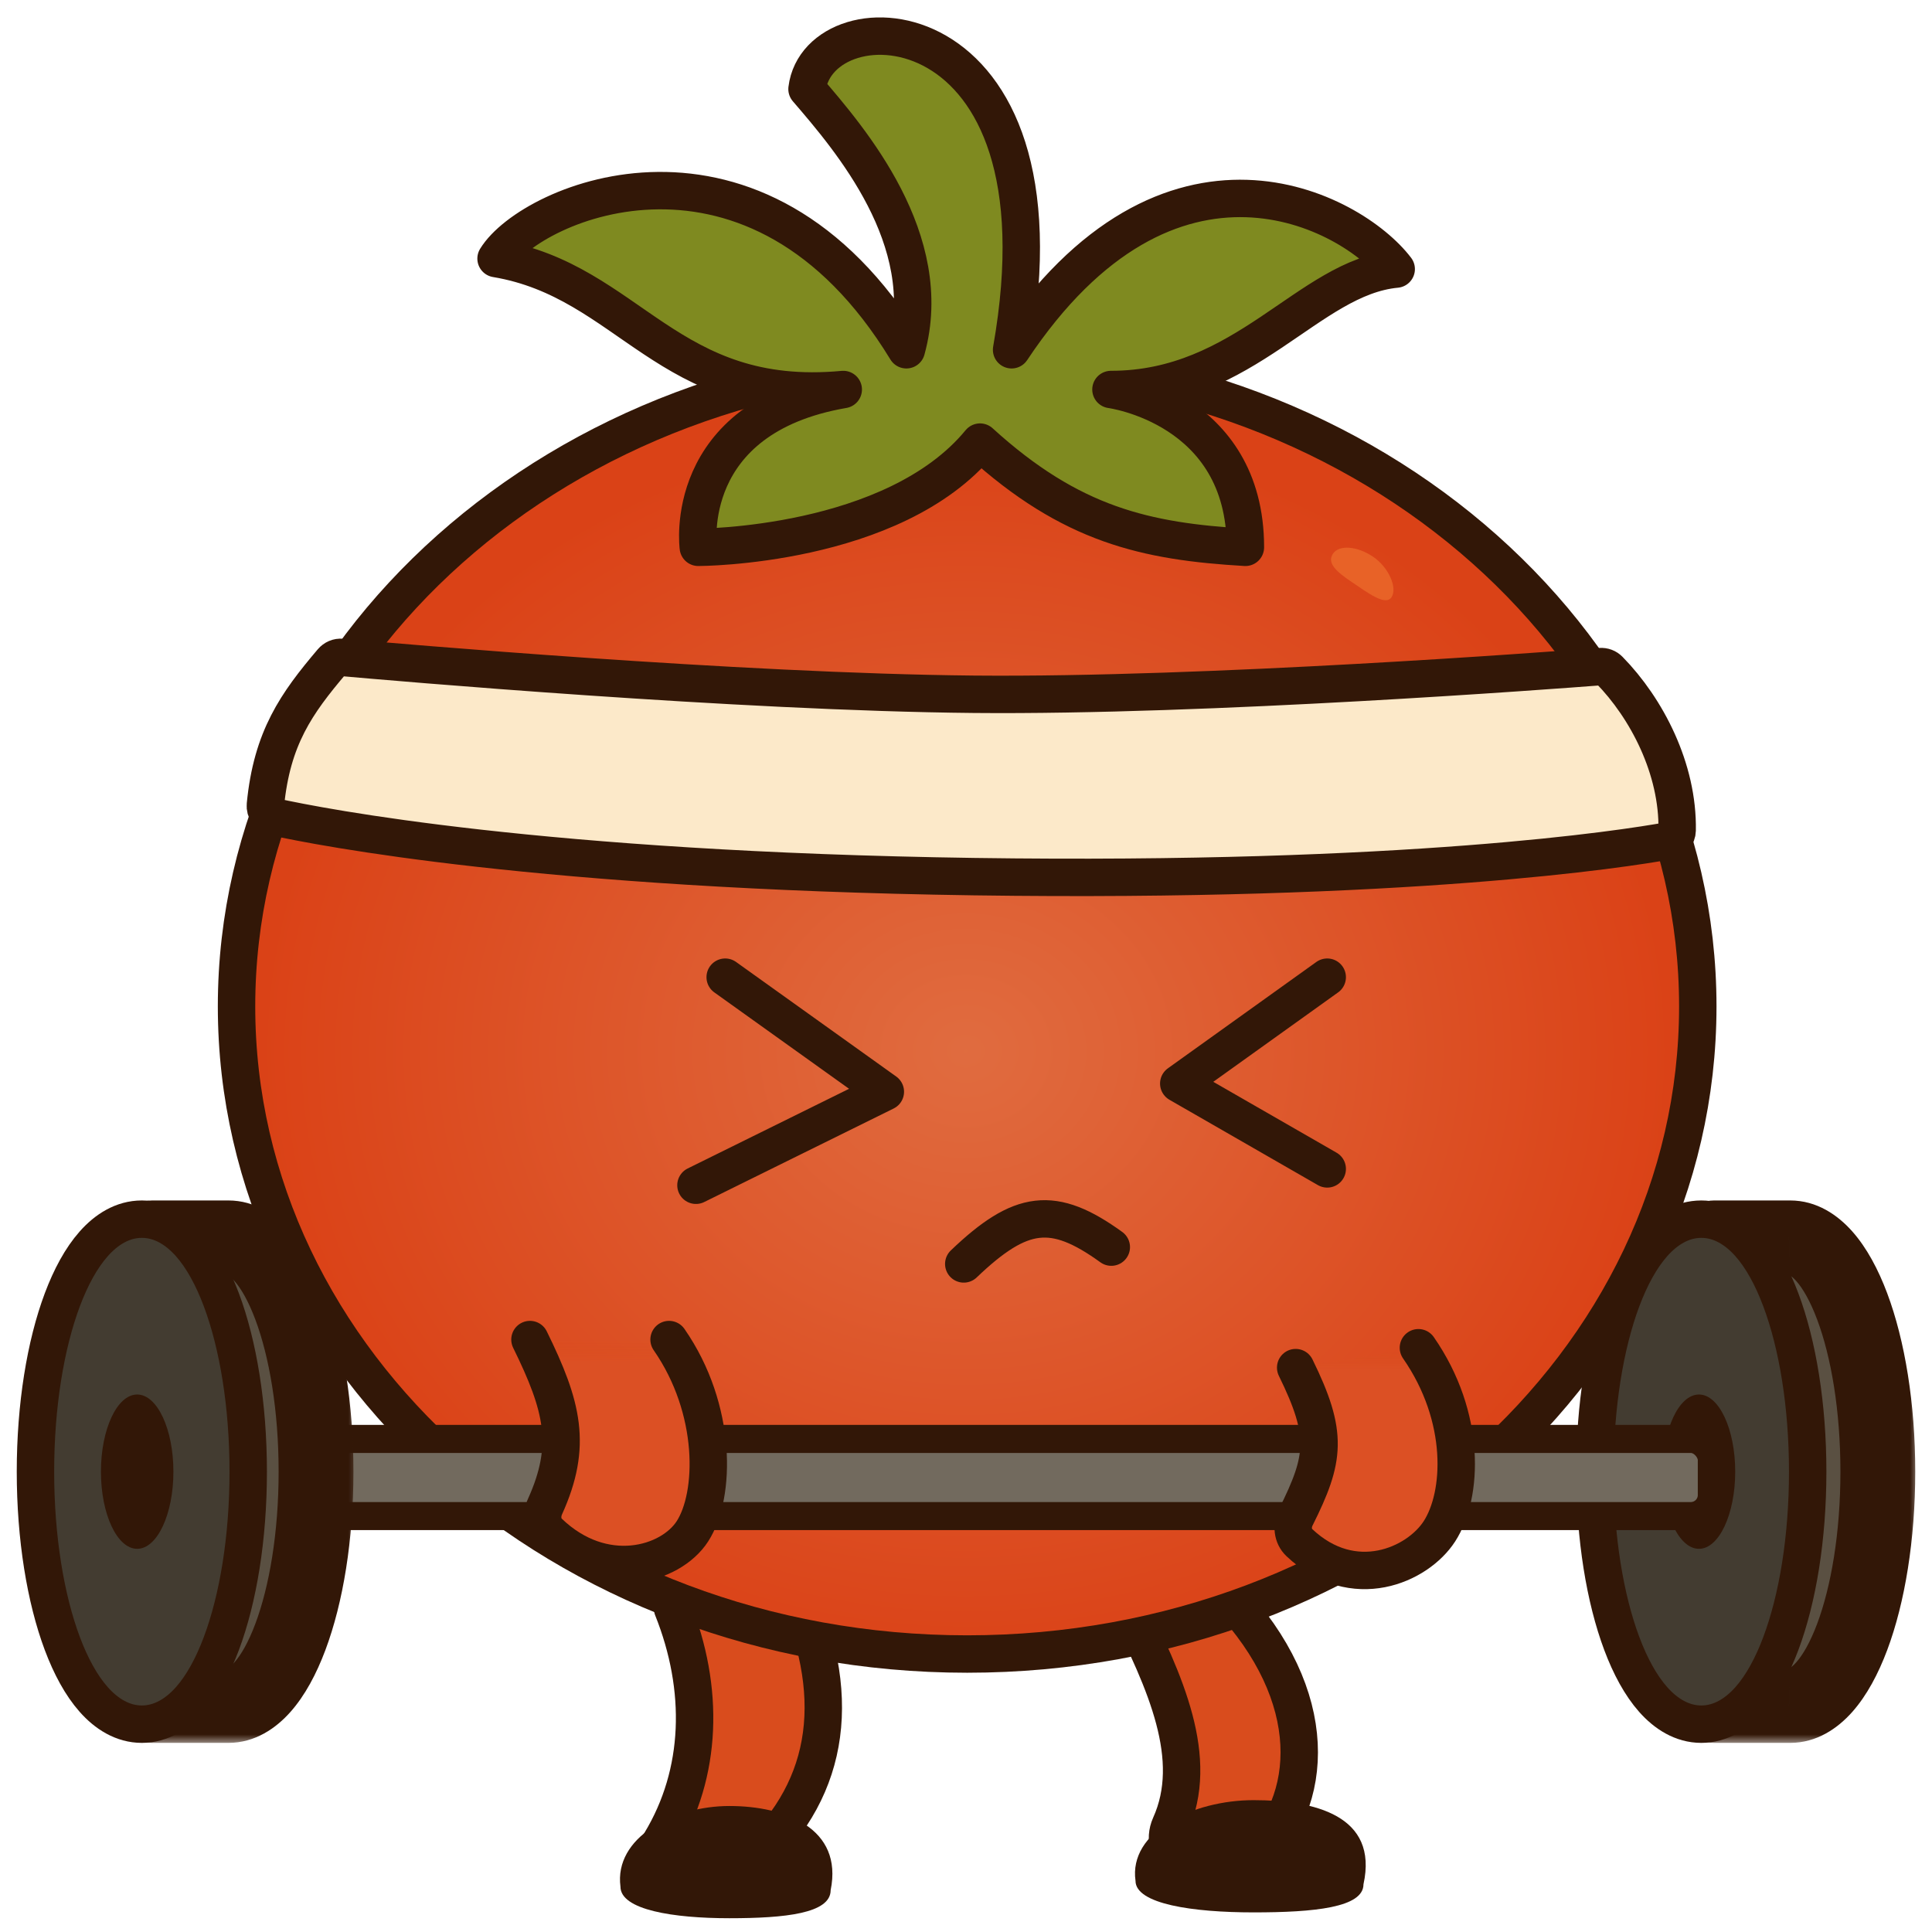 <svg width="107" height="107" viewBox="0 0 107 107" fill="none" xmlns="http://www.w3.org/2000/svg">
<path d="M35.921 102.078C38.513 98.355 39.075 94.2 37.507 89.763C37.388 89.427 37.621 89.063 37.977 89.047L44.003 88.773C44.223 88.763 44.427 88.895 44.505 89.102C46.723 94.971 45.575 99.895 40.94 103.647C39.658 104.685 38.145 104.399 36.023 102.789C35.802 102.621 35.763 102.306 35.921 102.078Z" fill="#D94C1D"/>
<path d="M37.249 89.08C39.029 93.528 38.906 98.194 36.584 102.032C36.224 102.626 36.309 103.424 36.901 103.789C38.639 104.861 39.789 104.579 40.94 103.647C45.666 99.821 46.767 94.778 44.371 88.756" stroke="#321707" stroke-width="2.072" stroke-linecap="round" stroke-linejoin="round"/>
<path d="M46.004 104.684C46.004 105.971 43.492 106.237 40.392 106.237C37.293 106.237 34.363 105.777 34.363 104.489C34.005 101.77 37.293 100.022 40.392 100.022C43.492 100.022 46.702 101.252 46.004 104.684Z" fill="#321707"/>
<path d="M64.353 101.946C66.658 98.243 64.914 93.97 62.716 89.517C62.552 89.186 62.776 88.793 63.145 88.768L67.758 88.45C67.913 88.439 68.066 88.499 68.171 88.614C73.251 94.139 72.827 100.004 69.212 103.166C69.141 103.227 69.055 103.267 68.962 103.281C67.314 103.533 66.033 103.309 64.584 102.733C64.276 102.611 64.178 102.228 64.353 101.946Z" fill="#D94C1D"/>
<path d="M62.37 88.821C64.552 93.185 66.479 97.395 64.81 101.092C64.469 101.848 64.705 102.817 65.499 103.054C66.539 103.365 67.55 103.468 68.751 103.311C68.982 103.281 69.199 103.181 69.37 103.023C72.877 99.795 73.183 93.929 68.003 88.433" stroke="#321707" stroke-width="2.072" stroke-linecap="round" stroke-linejoin="round"/>
<path d="M75.513 104.36C75.513 105.647 72.788 105.914 69.427 105.914C66.066 105.914 62.888 105.453 62.888 104.166C62.499 101.446 66.066 99.698 69.427 99.698C72.788 99.698 76.355 100.54 75.513 104.36Z" fill="#321707"/>
<path d="M94.029 55.737C94.029 75.435 76.031 91.605 53.565 91.605C31.099 91.605 13.1 75.435 13.1 55.737C13.1 36.039 31.099 19.869 53.565 19.869C76.031 19.869 94.029 36.039 94.029 55.737Z" fill="#D94C1D"/>
<path d="M94.029 55.737C94.029 75.435 76.031 91.605 53.565 91.605C31.099 91.605 13.1 75.435 13.1 55.737C13.1 36.039 31.099 19.869 53.565 19.869C76.031 19.869 94.029 36.039 94.029 55.737Z" fill="url(#paint0_radial_17_28)" fill-opacity="0.2"/>
<path d="M94.029 55.737C94.029 75.435 76.031 91.605 53.565 91.605C31.099 91.605 13.1 75.435 13.1 55.737C13.1 36.039 31.099 19.869 53.565 19.869C76.031 19.869 94.029 36.039 94.029 55.737Z" stroke="#321707" stroke-width="2.072"/>
<path d="M77.067 33.077C76.73 33.581 75.751 32.828 74.865 32.235C73.98 31.643 73.486 31.17 73.823 30.667C74.16 30.163 75.151 30.235 76.037 30.828C76.922 31.42 77.404 32.573 77.067 33.077Z" fill="#E86227"/>
<path d="M50.198 19.371C41.911 5.775 29.415 11.148 27.473 14.321C34.854 15.551 36.99 22.478 46.702 21.572C37.703 23.126 38.674 30.312 38.674 30.312C38.674 30.312 49.486 30.312 54.277 24.485C59.327 29.082 63.471 29.989 68.974 30.312C68.974 22.543 61.528 21.572 61.528 21.572C68.974 21.572 72.47 15.357 77.326 14.903C74.865 11.666 64.765 6.228 56.025 19.371C59.456 -0.052 45.342 -0.376 44.695 4.933C47.09 7.717 51.881 13.285 50.198 19.371Z" fill="#7F8A20" stroke="#321707" stroke-width="2.072" stroke-linejoin="round"/>
<path d="M18.386 36.634C18.522 36.474 18.715 36.389 18.925 36.408C21.634 36.65 40.868 38.33 53.953 38.451C66.873 38.569 86.077 37.117 88.63 36.919C88.816 36.905 88.992 36.971 89.122 37.104C91.199 39.224 92.949 42.579 92.886 45.99C92.88 46.28 92.676 46.517 92.391 46.569C89.957 47.008 78.011 48.894 53.953 48.551C30.006 48.209 17.759 45.808 15.176 45.24C14.87 45.172 14.668 44.89 14.699 44.578C15.061 40.866 16.413 38.96 18.386 36.634Z" fill="#FCE9C9" stroke="#321707" stroke-width="2.072" stroke-linejoin="round"/>
<path d="M40.163 54.119L49.033 60.464L38.544 65.643M73.506 54.119L65.283 60.01L73.506 64.737" stroke="#321707" stroke-width="2.072" stroke-linecap="round" stroke-linejoin="round"/>
<path d="M53.376 70C56.545 66.971 58.337 66.749 61.547 69.069" stroke="#321707" stroke-width="2.072" stroke-linecap="round" stroke-linejoin="round"/>
<mask id="path-13-outside-1_17_28" maskUnits="userSpaceOnUse" x="91.288" y="65.557" width="15" height="31" fill="black">
<rect fill="white" x="91.288" y="65.557" width="15" height="31"/>
<path fill-rule="evenodd" clip-rule="evenodd" d="M99.079 68.557H94.936V75.041C94.524 76.944 94.288 79.151 94.288 81.505C94.288 83.86 94.524 86.067 94.936 87.969V94.454H99.079V94.453C99.101 94.454 99.123 94.454 99.144 94.454C101.826 94.454 104 88.657 104 81.505C104 74.354 101.826 68.557 99.144 68.557C99.123 68.557 99.101 68.557 99.079 68.558V68.557Z"/>
</mask>
<path fill-rule="evenodd" clip-rule="evenodd" d="M99.079 68.557H94.936V75.041C94.524 76.944 94.288 79.151 94.288 81.505C94.288 83.86 94.524 86.067 94.936 87.969V94.454H99.079V94.453C99.101 94.454 99.123 94.454 99.144 94.454C101.826 94.454 104 88.657 104 81.505C104 74.354 101.826 68.557 99.144 68.557C99.123 68.557 99.101 68.557 99.079 68.558V68.557Z" fill="#5A5042"/>
<path d="M94.936 68.557V66.485C93.792 66.485 92.864 67.412 92.864 68.557H94.936ZM99.079 68.557H101.151C101.151 67.412 100.224 66.485 99.079 66.485V68.557ZM94.936 75.041L96.961 75.48C96.992 75.336 97.008 75.189 97.008 75.041H94.936ZM94.936 87.969H97.008C97.008 87.822 96.992 87.675 96.961 87.531L94.936 87.969ZM94.936 94.454H92.864C92.864 95.598 93.792 96.526 94.936 96.526V94.454ZM99.079 94.454V96.526C100.224 96.526 101.151 95.598 101.151 94.454H99.079ZM99.079 94.453L99.152 92.382C98.59 92.363 98.044 92.572 97.64 92.963C97.236 93.353 97.008 93.891 97.008 94.453H99.079ZM99.079 68.558H97.008C97.008 69.12 97.236 69.658 97.64 70.048C98.044 70.439 98.59 70.648 99.152 70.628L99.079 68.558ZM94.936 70.628H99.079V66.485H94.936V70.628ZM97.008 75.041V68.557H92.864V75.041H97.008ZM96.36 81.505C96.36 79.284 96.583 77.224 96.961 75.48L92.911 74.603C92.465 76.663 92.217 79.018 92.217 81.505H96.36ZM96.961 87.531C96.583 85.786 96.36 83.727 96.36 81.505H92.217C92.217 83.992 92.465 86.348 92.911 88.408L96.961 87.531ZM97.008 94.454V87.969H92.864V94.454H97.008ZM99.079 92.382H94.936V96.526H99.079V92.382ZM97.008 94.453V94.454H101.151V94.453H97.008ZM99.144 92.382C99.147 92.382 99.149 92.382 99.152 92.382L99.007 96.523C99.053 96.525 99.099 96.526 99.144 96.526V92.382ZM101.928 81.505C101.928 84.898 101.409 87.878 100.638 89.934C100.25 90.97 99.837 91.664 99.484 92.062C99.129 92.463 99.009 92.382 99.144 92.382V96.526C100.62 96.526 101.778 95.721 102.585 94.811C103.393 93.899 104.027 92.697 104.518 91.389C105.504 88.759 106.072 85.264 106.072 81.505H101.928ZM99.144 70.628C99.009 70.628 99.129 70.548 99.484 70.949C99.837 71.347 100.25 72.041 100.638 73.077C101.409 75.133 101.928 78.112 101.928 81.505H106.072C106.072 77.747 105.504 74.252 104.518 71.622C104.027 70.314 103.393 69.112 102.585 68.2C101.778 67.29 100.62 66.485 99.144 66.485V70.628ZM99.152 70.628C99.149 70.628 99.147 70.628 99.144 70.628V66.485C99.099 66.485 99.053 66.486 99.007 66.487L99.152 70.628ZM97.008 68.557V68.558H101.151V68.557H97.008Z" fill="#321707" mask="url(#path-13-outside-1_17_28)"/>
<path d="M94.224 95.49C95.297 95.49 96.195 94.906 96.889 94.124C97.584 93.34 98.162 92.265 98.627 91.025C99.56 88.538 100.115 85.172 100.115 81.505C100.115 77.838 99.56 74.472 98.627 71.986C98.162 70.746 97.584 69.671 96.889 68.887C96.195 68.104 95.297 67.521 94.224 67.521C93.151 67.521 92.252 68.104 91.558 68.887C90.864 69.671 90.285 70.746 89.82 71.986C88.888 74.472 88.332 77.838 88.332 81.505C88.332 85.172 88.888 88.538 89.82 91.025C90.285 92.265 90.864 93.34 91.558 94.124C92.252 94.906 93.151 95.49 94.224 95.49Z" fill="#433C31" stroke="#321707" stroke-width="2.072" stroke-linejoin="round"/>
<ellipse cx="94.094" cy="81.505" rx="2.007" ry="4.273" fill="#321707"/>
<rect x="12.582" y="79.692" width="82.224" height="4.273" rx="1.165" fill="#726A5E" stroke="#321707" stroke-width="1.554" stroke-linejoin="round"/>
<mask id="path-18-outside-2_17_28" maskUnits="userSpaceOnUse" x="4.791" y="65.557" width="15" height="31" fill="black">
<rect fill="white" x="4.791" y="65.557" width="15" height="31"/>
<path fill-rule="evenodd" clip-rule="evenodd" d="M12.582 68.557H8.438V75.041C8.027 76.943 7.791 79.151 7.791 81.505C7.791 83.86 8.027 86.067 8.438 87.97V94.454H12.582V94.453C12.604 94.454 12.625 94.454 12.647 94.454C15.329 94.454 17.503 88.657 17.503 81.505C17.503 74.354 15.329 68.557 12.647 68.557C12.625 68.557 12.604 68.557 12.582 68.558V68.557Z"/>
</mask>
<path fill-rule="evenodd" clip-rule="evenodd" d="M12.582 68.557H8.438V75.041C8.027 76.943 7.791 79.151 7.791 81.505C7.791 83.86 8.027 86.067 8.438 87.97V94.454H12.582V94.453C12.604 94.454 12.625 94.454 12.647 94.454C15.329 94.454 17.503 88.657 17.503 81.505C17.503 74.354 15.329 68.557 12.647 68.557C12.625 68.557 12.604 68.557 12.582 68.558V68.557Z" fill="#5A5042"/>
<path d="M8.438 68.557V66.485C7.294 66.485 6.367 67.412 6.367 68.557H8.438ZM12.582 68.557H14.654C14.654 67.412 13.726 66.485 12.582 66.485V68.557ZM8.438 75.041L10.463 75.48C10.495 75.335 10.51 75.189 10.51 75.041H8.438ZM8.438 87.97H10.51C10.51 87.822 10.495 87.675 10.463 87.531L8.438 87.97ZM8.438 94.454H6.367C6.367 95.598 7.294 96.526 8.438 96.526V94.454ZM12.582 94.454V96.526C13.726 96.526 14.654 95.598 14.654 94.454H12.582ZM12.582 94.453L12.654 92.382C12.093 92.363 11.547 92.572 11.143 92.963C10.739 93.353 10.51 93.891 10.51 94.453H12.582ZM12.582 68.558H10.51C10.51 69.12 10.739 69.658 11.143 70.048C11.547 70.439 12.093 70.648 12.654 70.628L12.582 68.558ZM8.438 70.628H12.582V66.485H8.438V70.628ZM10.51 75.041V68.557H6.367V75.041H10.51ZM9.863 81.505C9.863 79.284 10.086 77.224 10.463 75.48L6.414 74.603C5.968 76.663 5.719 79.018 5.719 81.505H9.863ZM10.463 87.531C10.086 85.787 9.863 83.727 9.863 81.505H5.719C5.719 83.993 5.968 86.348 6.414 88.408L10.463 87.531ZM10.51 94.454V87.97H6.367V94.454H10.51ZM12.582 92.382H8.438V96.526H12.582V92.382ZM10.51 94.453V94.454H14.654V94.453H10.51ZM12.647 92.382C12.649 92.382 12.652 92.382 12.654 92.382L12.51 96.523C12.556 96.525 12.601 96.526 12.647 96.526V92.382ZM15.431 81.505C15.431 84.898 14.912 87.878 14.14 89.934C13.752 90.97 13.34 91.664 12.987 92.062C12.632 92.463 12.512 92.382 12.647 92.382V96.526C14.123 96.526 15.28 95.721 16.087 94.811C16.896 93.899 17.53 92.697 18.02 91.389C19.007 88.759 19.574 85.264 19.574 81.505H15.431ZM12.647 70.628C12.512 70.628 12.632 70.548 12.987 70.949C13.34 71.347 13.752 72.041 14.14 73.077C14.912 75.133 15.431 78.112 15.431 81.505H19.574C19.574 77.747 19.007 74.252 18.02 71.622C17.53 70.314 16.896 69.112 16.087 68.2C15.28 67.29 14.123 66.485 12.647 66.485V70.628ZM12.654 70.628C12.652 70.628 12.649 70.628 12.647 70.628V66.485C12.601 66.485 12.556 66.486 12.51 66.487L12.654 70.628ZM10.51 68.557V68.558H14.654V68.557H10.51Z" fill="#321707" mask="url(#path-18-outside-2_17_28)"/>
<path d="M7.856 95.49C8.929 95.49 9.827 94.906 10.521 94.124C11.216 93.34 11.794 92.265 12.259 91.025C13.192 88.538 13.747 85.172 13.747 81.505C13.747 77.838 13.192 74.472 12.259 71.986C11.794 70.746 11.216 69.671 10.521 68.887C9.827 68.104 8.929 67.521 7.856 67.521C6.783 67.521 5.884 68.104 5.191 68.887C4.496 69.671 3.917 70.746 3.452 71.986C2.52 74.472 1.964 77.838 1.964 81.505C1.964 85.172 2.52 88.538 3.452 91.025C3.917 92.265 4.496 93.34 5.191 94.124C5.884 94.906 6.783 95.49 7.856 95.49Z" fill="#433C31" stroke="#321707" stroke-width="2.072" stroke-linejoin="round"/>
<ellipse cx="7.597" cy="81.505" rx="2.007" ry="4.273" fill="#321707"/>
<path d="M29.96 83.915C31.646 80.491 31.306 78.35 29.71 74.939C29.548 74.592 29.799 74.189 30.182 74.189H36.784C36.954 74.189 37.114 74.272 37.207 74.414C39.73 78.23 39.62 82.839 38.35 84.807C37.087 86.765 33.104 87.835 30.034 84.485C29.892 84.331 29.867 84.103 29.96 83.915Z" fill="url(#paint1_linear_17_28)"/>
<path d="M29.351 74.189C31.165 77.884 31.718 80.053 30.182 83.445C29.966 83.922 30.017 84.493 30.395 84.856C33.409 87.75 37.136 86.689 38.35 84.807C39.645 82.8 39.734 78.047 37.055 74.189" stroke="#321707" stroke-width="2.072" stroke-linecap="round" stroke-linejoin="round"/>
<path d="M71.528 84.498C73.271 81.086 73.617 79.757 72.059 76.376C71.914 76.06 72.105 75.687 72.448 75.631L78.234 74.695C78.43 74.663 78.629 74.747 78.739 74.913C81.224 78.7 80.986 82.847 79.721 84.807C78.458 86.765 74.661 88.389 71.599 85.068C71.457 84.914 71.433 84.685 71.528 84.498Z" fill="url(#paint2_linear_17_28)"/>
<path d="M71.758 75.743C73.571 79.436 73.396 80.764 71.762 84.034C71.528 84.503 71.582 85.077 71.963 85.436C74.955 88.261 78.508 86.688 79.721 84.807C81.016 82.8 81.235 78.5 78.556 74.642" stroke="#321707" stroke-width="2.072" stroke-linecap="round" stroke-linejoin="round"/>
<defs>
<radialGradient id="paint0_radial_17_28" cx="0" cy="0" r="1" gradientUnits="userSpaceOnUse" gradientTransform="translate(53.5 58.197) rotate(89.892) scale(34.444 38.734)">
<stop stop-color="#FBE9CA"/>
<stop offset="1" stop-color="#DE1A00"/>
</radialGradient>
<linearGradient id="paint1_linear_17_28" x1="34.289" y1="74.189" x2="34.289" y2="86.646" gradientUnits="userSpaceOnUse">
<stop stop-color="#D94C1D" stop-opacity="0"/>
<stop offset="0.1" stop-color="#DC5024"/>
</linearGradient>
<linearGradient id="paint2_linear_17_28" x1="76.01" y1="74.642" x2="76.01" y2="86.977" gradientUnits="userSpaceOnUse">
<stop stop-color="#D94C1D" stop-opacity="0"/>
<stop offset="0.1" stop-color="#DC5024"/>
</linearGradient>
</defs>
</svg>
